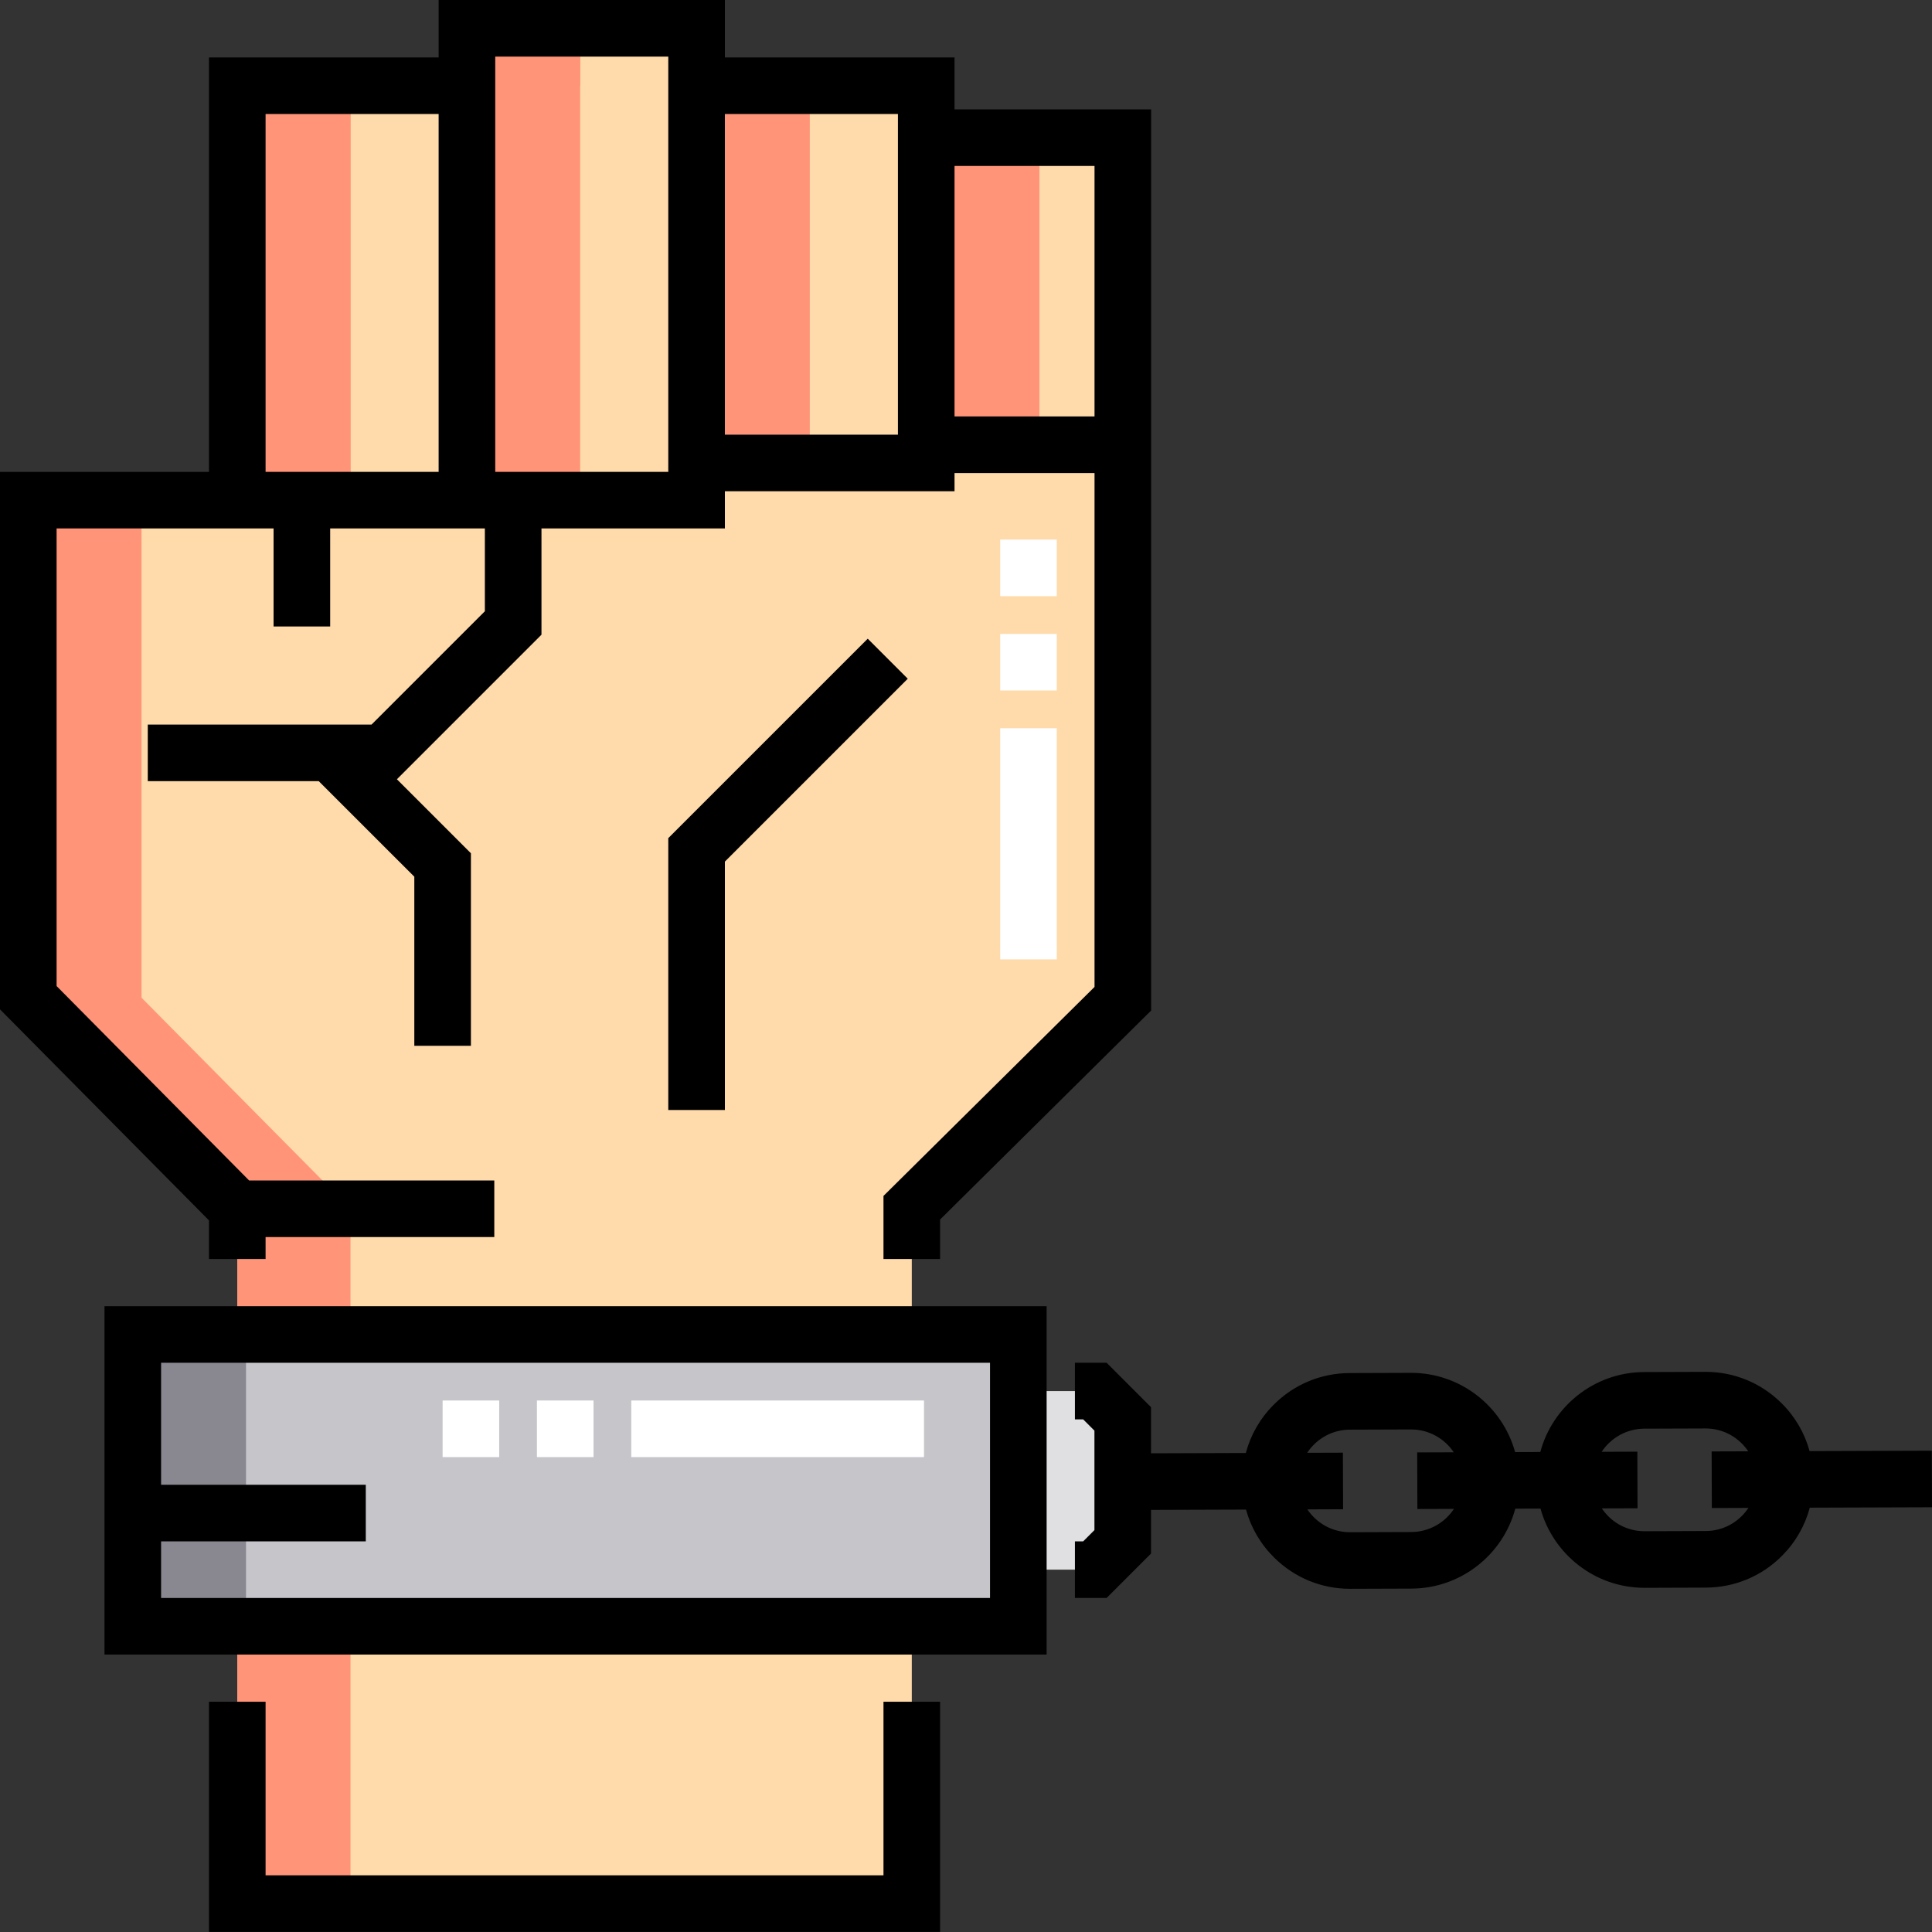 <svg height="512pt" viewBox="0 0 512 512" width="512pt" xmlns="http://www.w3.org/2000/svg"><rect x="0" y="0" width="512" height="512" fill="#333333" stroke="none"/><path d="m245.461 36.48v-13.762h-60.859v-15.219h-60.859v15.219h-60.859v109.828h-55.383v131.855l55.383 55.93v33.32h178.75v-33.594l55.926-55.383v-228.195zm0 0" fill="#ffdaaa"/><path d="m123.742 7.5h60.859v125.047h-60.859zm0 0" fill="#ffdaaa"/><path d="m184.602 22.719h60.859v99.965h-60.859zm0 0" fill="#ffdaaa"/><path d="m245.461 36.48h52.098v81.379h-52.098zm0 0" fill="#ffdaaa"/><path d="m123.742 22.719h-60.859v109.828h60.859zm0 0" fill="#ffdaaa"/><path d="m35.191 353.652h234.676v77.328h-234.676zm0 0" fill="#c6c5ca"/><path d="m62.883 430.98h178.75v73.496h-178.75zm0 0" fill="#ffdaaa"/><path d="m290.16 415.98h-20.293v-47.332h20.293c2.883 2.883 4.496 4.496 7.375 7.379v32.578c-2.879 2.879-4.492 4.496-7.375 7.375zm0 0" fill="#e0e0e2"/><g fill="#ff9478"><path d="m123.742 7.5h30v15.219h-30zm0 0"/><path d="m37.5 264.402v-131.855h-30v131.855l55.383 55.93v33.32h30v-33.32zm0 0"/><path d="m62.883 22.719h30v109.828h-30zm0 0"/><path d="m123.742 7.5h30v125.047h-30zm0 0"/><path d="m184.602 22.719h30v99.965h-30zm0 0"/><path d="m245.461 36.48h29.996v81.379h-29.996zm0 0"/><path d="m62.883 22.719h30v109.828h-30zm0 0"/></g><path d="m35.191 353.652h30v77.328h-30zm0 0" fill="#898890"/><path d="m62.883 430.98h30v73.496h-30zm0 0" fill="#ff9478"/><path d="m229.961 169.262-52.859 52.855v72.039h15v-65.824l48.465-48.465zm0 0"/><path d="m27.691 438.48h249.676v-92.328h-249.676zm234.676-77.332v62.332h-219.676v-15h54.246v-15h-54.246v-32.332zm0 0"/><path d="m234.133 496.977h-163.75v-45.996h-15v60.996h193.75v-60.996h-15zm0 0"/><path d="m55.383 333.652h15v-5.82h60.609v-15h-64.98l-51.012-51.512v-121.273h57.5v25.984h15v-25.984h40.996v21.941l-30.027 30.027h-59.305v15h45.309l25.324 25.32v44.82h15v-51.031l-19.613-19.613 38.312-38.312v-28.152h48.605v-9.863h60.859v-4.824h37.102v136.188l-55.93 55.387v16.715h15v-10.461l55.93-55.387v-238.816h-52.102v-13.766h-60.859v-15.219h-75.859v15.219h-60.859v109.828h-55.383v142.441l55.383 55.93zm234.676-289.672v66.379h-37.098v-66.379zm-52.098-13.762v84.969h-45.859v-84.969zm-106.719-15.219h45.859v110.047h-45.859zm-15 15.219v94.828h-45.859v-94.828zm0 0"/><path d="m512 399.441-.051-14.996-32.391.109c-1.301-4.762-3.828-9.121-7.426-12.691-5.395-5.359-12.543-8.309-20.145-8.309h-.102l-16.168.055c-13.168.047-24.258 9.035-27.52 21.184l-6.68.023c-3.336-12.098-14.438-20.996-27.566-20.996h-.098l-16.168.055c-7.637.023-14.809 3.023-20.188 8.441-3.574 3.594-6.074 7.973-7.344 12.742l-25.121.082v-12.223l-11.77-11.77h-8.398v15h2.188l2.984 2.984v26.363l-2.984 2.984h-2.188v15h8.398l11.77-11.773v-11.566l25.172-.086c1.301 4.762 3.832 9.117 7.43 12.691 5.395 5.355 12.543 8.305 20.145 8.305h.098l16.168-.055c13.172-.043 24.262-9.031 27.523-21.184l6.68-.02c3.336 12.098 14.438 20.996 27.566 20.996h.098l16.168-.055c7.637-.027 14.809-3.023 20.188-8.441 3.57-3.598 6.07-7.973 7.344-12.742zm-138 6.559-16.168.055h-.051c-3.609 0-7.012-1.402-9.574-3.949-.656-.648-1.234-1.355-1.734-2.102l9.461-.035-.051-14.996-9.461.031c.496-.754 1.07-1.461 1.719-2.117 2.559-2.574 5.969-4 9.598-4.012l16.172-.055h.043c4.707 0 8.863 2.402 11.305 6.051l-9.688.035.051 14.996 9.688-.031c-2.426 3.676-6.586 6.113-11.309 6.129zm87.629-4.277c-2.559 2.574-5.969 4-9.598 4.012l-16.168.055h-.047c-3.613 0-7.016-1.398-9.578-3.945-.652-.652-1.234-1.355-1.734-2.105l9.461-.031-.051-15-9.453.031c2.426-3.676 6.586-6.113 11.309-6.129l16.172-.055h.047c3.613 0 7.012 1.402 9.574 3.949.656.648 1.234 1.355 1.738 2.105l-9.699.031.051 15 9.699-.035c-.5.754-1.074 1.465-1.723 2.117zm0 0"/><path d="m280.062 254.25h-15v-61.258h15zm0-71.258h-15v-15h15zm0-25h-15v-15h15zm0 0" fill="#fff"/><path d="m244.871 386.148h-77.578v-15h77.578zm-87.578 0h-15v-15h15zm-25 0h-14.996v-15h14.996zm0 0" fill="#fff"/></svg>